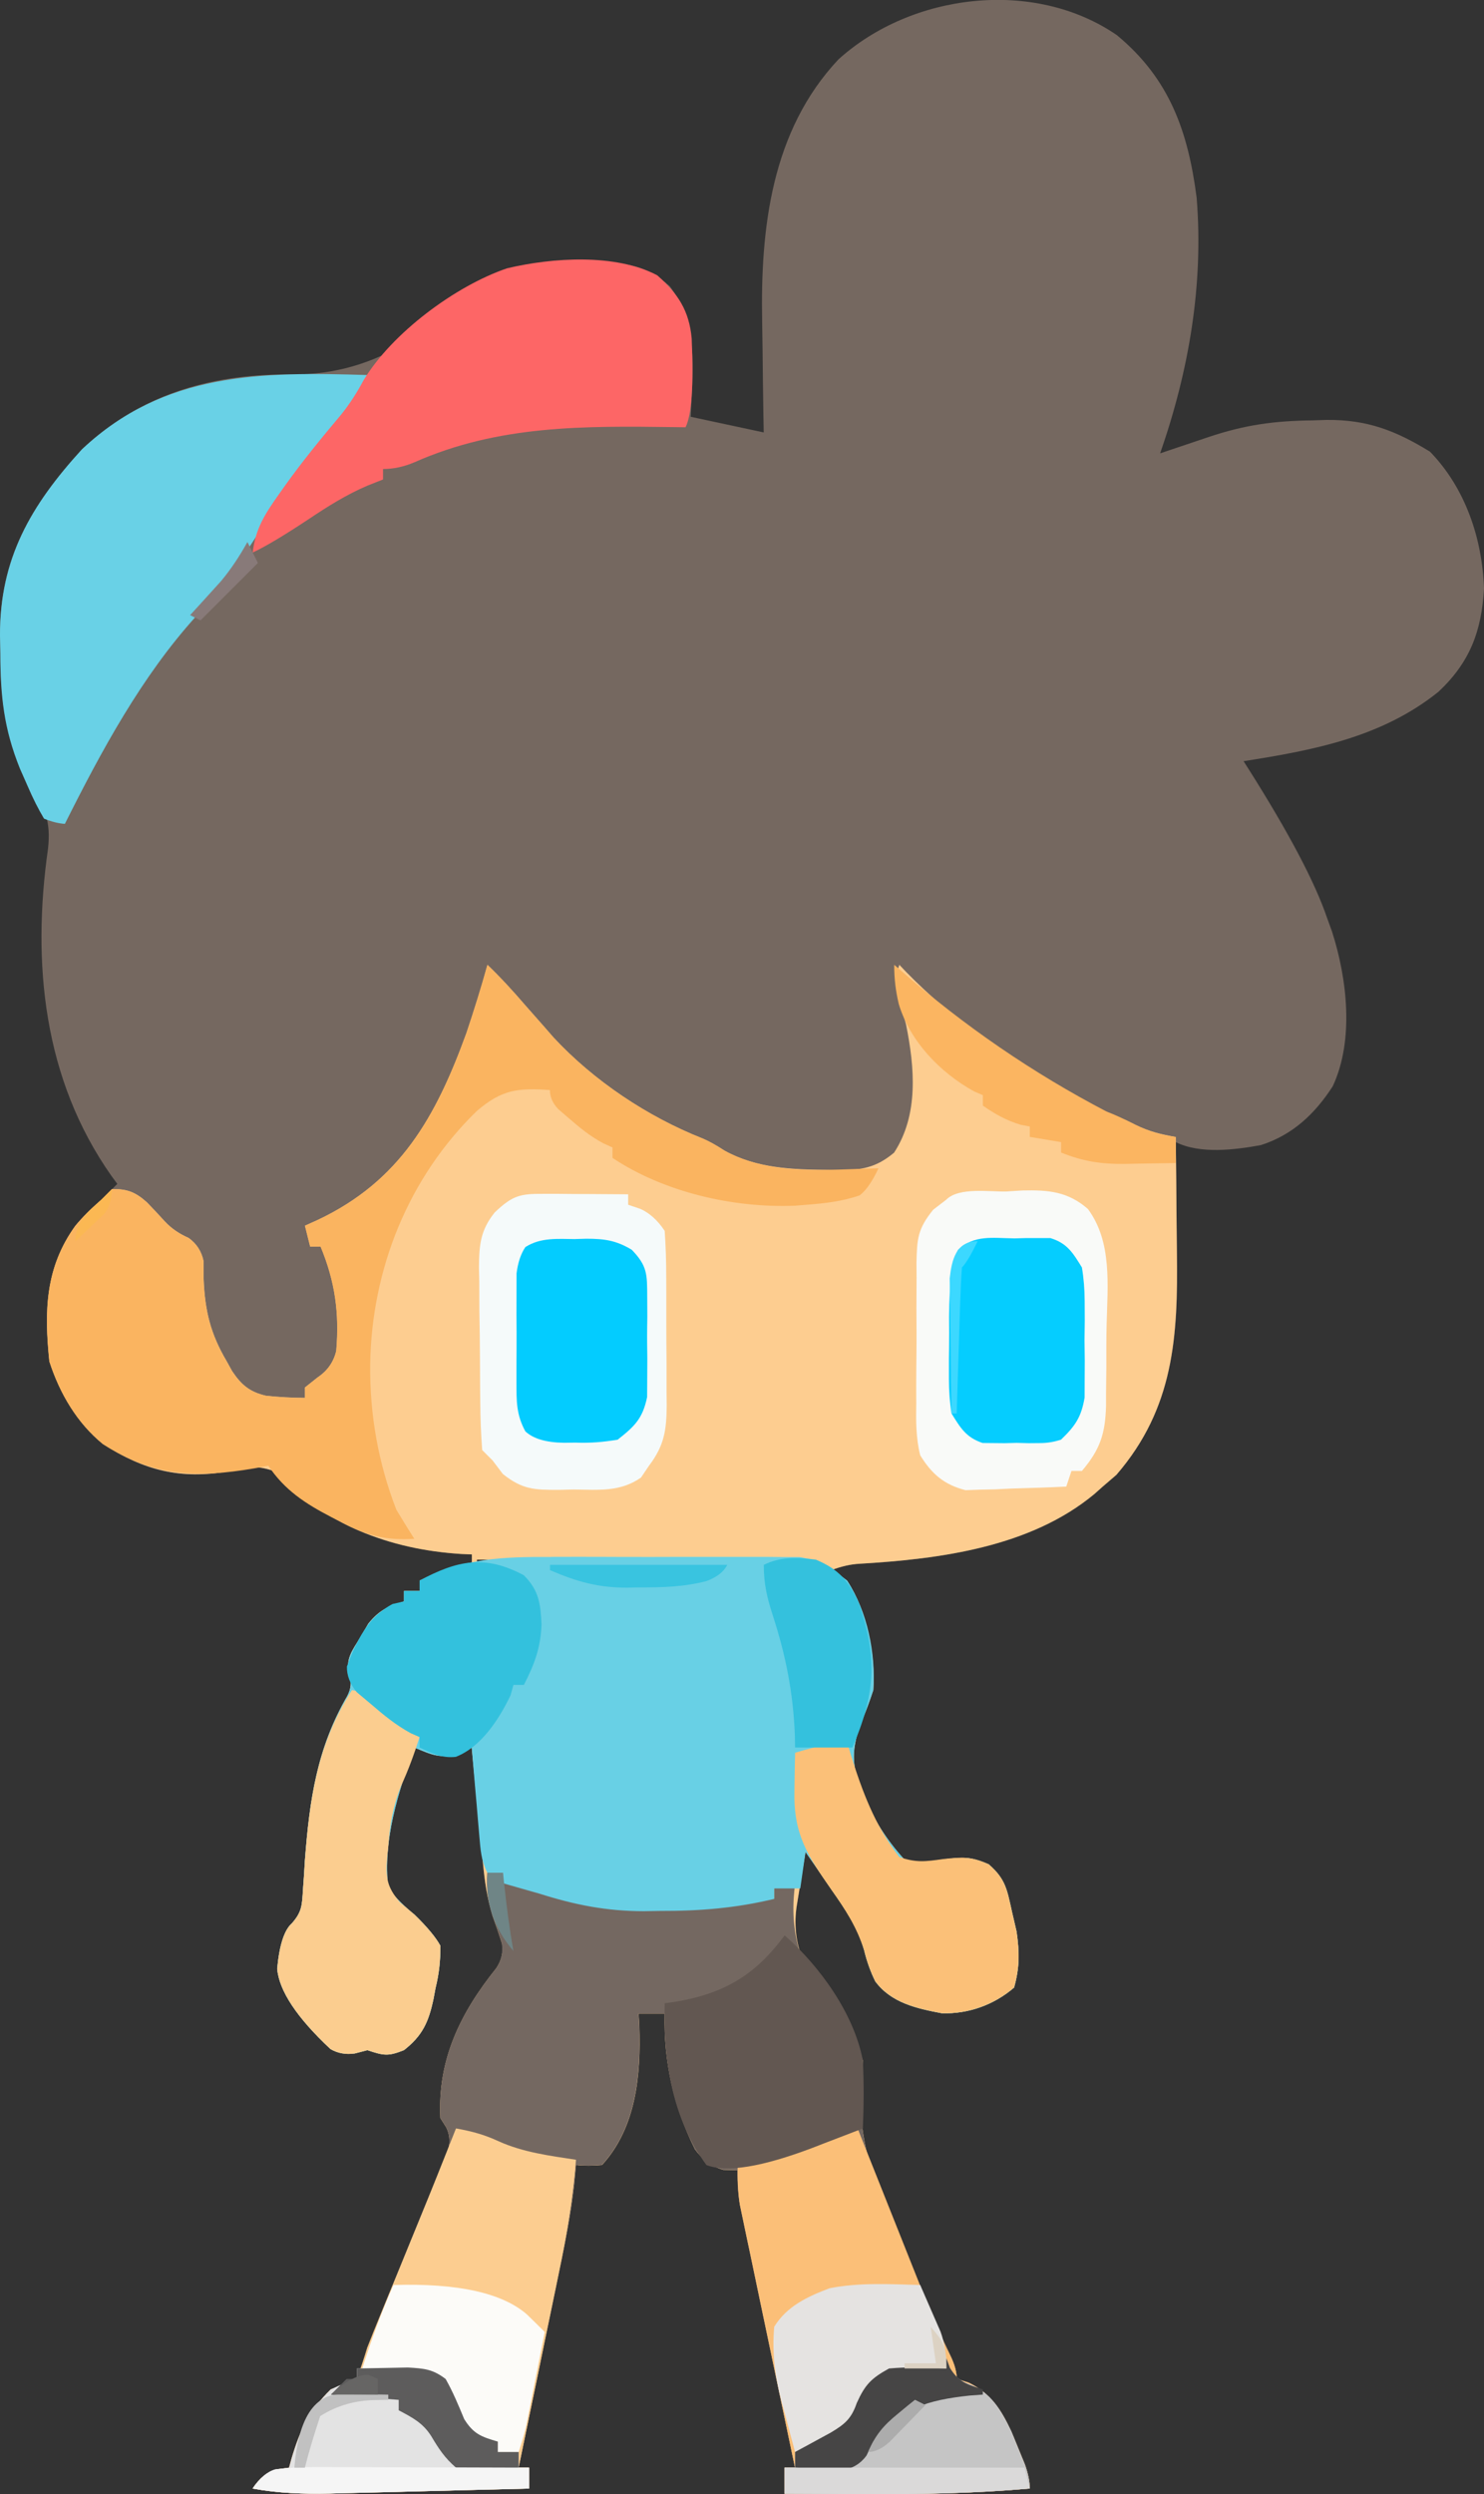 <?xml version="1.0" encoding="UTF-8"?>
<svg id="Layer_2" data-name="Layer 2" xmlns="http://www.w3.org/2000/svg" viewBox="0 0 284.55 477.95">
  <rect x="0" y="0" width="284.55" height="477.95" fill="#333333" stroke="none"/>
  <defs>
    <style>
      .cls-1 {
        fill: #c1c1c1;
      }

      .cls-1, .cls-2, .cls-3, .cls-4, .cls-5, .cls-6, .cls-7, .cls-8, .cls-9, .cls-10, .cls-11, .cls-12, .cls-13, .cls-14, .cls-15, .cls-16, .cls-17, .cls-18, .cls-19, .cls-20, .cls-21, .cls-22, .cls-23, .cls-24, .cls-25, .cls-26, .cls-27, .cls-28, .cls-29, .cls-30, .cls-31, .cls-32, .cls-33, .cls-34, .cls-35, .cls-36 {
        stroke-width: 0px;
      }

      .cls-2 {
        fill: #05cdff;
      }

      .cls-3 {
        fill: #fcfbf8;
      }

      .cls-4 {
        fill: #3cd8ff;
      }

      .cls-5 {
        fill: #33c1dd;
      }

      .cls-6 {
        fill: #fd6666;
      }

      .cls-7 {
        fill: #dcd2c3;
      }

      .cls-8 {
        fill: #666564;
      }

      .cls-9 {
        fill: #f5fafa;
      }

      .cls-10 {
        fill: #fbb561;
      }

      .cls-11 {
        fill: #fbcd8f;
      }

      .cls-12 {
        fill: #34c1dd;
      }

      .cls-13 {
        fill: #e3e3e3;
      }

      .cls-14 {
        fill: #6f8586;
      }

      .cls-15 {
        fill: #f5f5f5;
      }

      .cls-16 {
        fill: #756860;
      }

      .cls-17 {
        fill: #464545;
      }

      .cls-18 {
        fill: #69d1e6;
      }

      .cls-19 {
        fill: #fab460;
      }

      .cls-20 {
        fill: #fccd90;
      }

      .cls-21 {
        fill: #5d5c5c;
      }

      .cls-22 {
        fill: #f9faf8;
      }

      .cls-23 {
        fill: #fbbf78;
      }

      .cls-24 {
        fill: #03ccff;
      }

      .cls-25 {
        fill: #887a79;
      }

      .cls-26 {
        fill: #68d0e5;
      }

      .cls-27 {
        fill: #625751;
      }

      .cls-28 {
        fill: #fdcd90;
      }

      .cls-29 {
        fill: #acacac;
      }

      .cls-30 {
        fill: #746861;
      }

      .cls-31 {
        fill: #fbb853;
      }

      .cls-32 {
        fill: #c5c5c5;
      }

      .cls-33 {
        fill: #39c4e0;
      }

      .cls-34 {
        fill: #fbc078;
      }

      .cls-35 {
        fill: #dad9d9;
      }

      .cls-36 {
        fill: #e5e3e1;
      }
    </style>
  </defs>
  <g id="Layer_1-2" data-name="Layer 1">
    <g>
      <path class="cls-16" d="M214.23,6.8c10.02,8.31,13.58,18.4,15.22,31.08,1.35,16.78-1.49,33.17-7,49,1.04-.35,2.07-.7,3.14-1.06,1.37-.46,2.74-.92,4.11-1.38.68-.23,1.36-.46,2.07-.7,6.93-2.32,12.59-3.1,19.87-3.18.91-.03,1.82-.06,2.75-.09,7.77-.07,13.25,2.06,19.81,6.09,6.76,6.95,10.03,16.64,10.35,26.24-.46,8.18-2.72,14.12-8.72,19.76-10.85,8.72-23.93,11.2-37.38,13.31.31.48.61.96.93,1.46q11.56,18.26,15.07,28.54.47,1.31.96,2.65c2.9,9.03,4.27,20.79.14,29.64-3.42,5.3-7.71,9.34-13.78,11.28-5.01.92-11.67,1.75-16.32-.57q.02,1.68.05,3.39c.05,4.2.09,8.41.12,12.61.01,1.81.04,3.62.06,5.43.23,16.04-.65,29.63-11.6,42.32q-1.3,1.11-2.62,2.25c-.54.48-1.08.96-1.63,1.45-12.27,10.17-29.59,12.44-45.01,13.34q-2.51.13-5.36,1.21.9.71,1.81,1.44c4.81,5.64,6.63,14.24,6.19,21.56q-.91,2.76-2.06,5.56c-2.23,5.54-2.21,8.94.06,14.44q2.93,6.92,7.86,12.35c2.76.83,4.75.52,7.58.09,3.72-.43,5.2-.6,8.69.94,3.3,2.86,3.52,4.9,4.5,9.25.28,1.21.56,2.42.85,3.66.56,3.97.6,6.84-.48,10.71-3.86,3.32-8.72,5.06-13.81,4.93-4.88-.92-9.75-1.99-12.81-6.12q-1.38-2.81-2.14-5.99c-1.25-4.49-3.71-7.97-6.36-11.76q-.7-1.03-1.42-2.07c-1.14-1.67-2.3-3.33-3.46-4.99-.34,2.06-.67,4.12-1,6.19-.19,1.15-.37,2.3-.56,3.48q-.96,5.2.66,9.93c.5.48,1.01.97,1.52,1.46,4.92,5.3,8.1,12.11,10.38,18.94-.12,2.33-.25,4.66-.39,6.99-.26,10.35,3.62,18.81,7.71,28.13.7,1.66,1.4,3.32,2.09,4.98q3.46,8.23,7.32,16.28,1.28,2.62,1.28,4.62,1.11.34,2.25.69c5.31,2.53,7.38,7.24,9.5,12.5.43,1.05.86,2.09,1.3,3.17q.95,2.64.95,4.64c-10.49.93-20.86,1.12-31.38,1.06-1.53,0-3.05,0-4.58-.01-3.68-.01-7.36-.03-11.05-.05v-5h2c-.14-.66-.28-1.31-.42-1.99-1.43-6.81-2.86-13.63-4.28-20.44-.53-2.54-1.07-5.09-1.6-7.63-.77-3.65-1.53-7.31-2.29-10.96-.24-1.14-.48-2.28-.73-3.45-.22-1.06-.44-2.12-.67-3.21-.2-.93-.39-1.87-.59-2.83q-.42-2.49-.42-6.49c-.91-.02-1.82-.04-2.75-.06q-3.25-.94-5.44-3.94c-4.17-8.45-5.97-16.64-5.81-26h-5c.05.8.09,1.6.14,2.42.31,9.3-.56,19.37-7.14,26.58q-2.69.25-5,0c-.12,1.25-.24,2.49-.36,3.78-.63,5.68-1.76,11.23-2.93,16.82q-.33,1.61-.67,3.26c-.7,3.4-1.4,6.81-2.11,10.21-.48,2.32-.95,4.64-1.43,6.96-1.16,5.66-2.33,11.32-3.51,16.98h2v4c-6.42.17-12.85.33-19.27.48-2.18.05-4.37.11-6.55.17-3.14.08-6.29.16-9.44.23q-1.46.04-2.94.08c-5.07.11-9.81-.06-14.81-.96q2-3,4.62-3.69c.78-.1,1.57-.21,2.38-.31q.24-.87.48-1.76c1.65-5.52,3.38-9.2,7.52-13.24.89-.33,1.77-.66,2.69-1,.76-.33,1.53-.66,2.31-1,.73-1.98,1.39-3.98,2-6,.79-2.02,1.6-4.03,2.43-6.04.47-1.14.93-2.28,1.42-3.46.49-1.18.97-2.36,1.47-3.57,1.43-3.48,2.86-6.96,4.27-10.45.97-2.38,1.96-4.75,2.96-7.12.48-1.15.95-2.31,1.44-3.49.44-1.03.87-2.07,1.32-3.13q.97-2.69-.17-4.96-.56-.88-1.13-1.79c-.54-11.23,3.85-20.13,10.71-28.68q1.52-2.24,1.12-4.74c-.57-1.78-1.18-3.55-1.82-5.31-1.06-3.45-1.5-6.61-1.85-10.2l-.39-3.91c-.13-1.35-.26-2.69-.38-4.04-.13-1.37-.27-2.74-.41-4.11-.33-3.34-.65-6.68-.97-10.02-.76.35-1.51.7-2.29,1.05-3.55,1.24-5.32.36-8.71-1.05-3.11,8.6-6.09,17.78-5,27q2.15,2.73,5,5,3.65,3.53,5,6c-.02,3.09-.24,5.21-.94,8.12-.13.7-.26,1.41-.4,2.13-.93,4.37-2.12,6.99-5.66,9.75-3.03,1.19-3.8,1.07-7,0-.8.21-1.61.42-2.43.63q-2.57.37-4.66-.85-9.67-9.05-10.21-15.4.63-6.78,2.82-8.69c1.93-2.18,1.95-3.49,2.12-6.37.06-.92.13-1.84.2-2.79.06-.98.12-1.95.18-2.96.88-11.46,2.26-21.33,8.11-31.41q1.12-2.09.37-4.12c-.72-3.07.55-4.53,2.15-7.16q.76-1.3,1.54-2.63c2.09-2.56,3.71-3.29,6.84-4.24v-2h3v-2q6.62-3,10-3v-2c-.65-.03-1.31-.05-1.98-.08-13.89-.86-26.39-5.72-36.02-15.92-3.51-1.17-4.99-.71-8.56.06-9.28,1.62-16.25-.14-24.17-5.22-5-4.07-8.3-9.75-10.27-15.84-.98-9.56-.83-17.94,5-26q2.62-2.94,5-5c1.01-.99,2.01-1.99,3-3-.38-.51-.75-1.02-1.14-1.55-13.03-18.52-15.27-40.73-12.14-62.73.55-5.04-.53-7.58-3.04-11.97C1.2,141.79.09,135.21.07,125.19q-.04-1.68-.07-3.4c-.05-14.75,5.93-24.96,15.7-35.67,11.03-10.38,24.34-14.34,39.09-14.36q12.07.33,22.03-5.51c1.54-1.79,3.08-3.58,4.62-5.38,9.74-7.26,17.49-10.52,29.56-10.44q1.52-.03,3.08-.06c6.11,0,9.75.38,14.36,4.5,5.58,7.48,4.36,16.09,4,25,4.62.99,9.24,1.98,14,3-.02-1.1-.04-2.21-.06-3.34-.07-4.17-.12-8.33-.16-12.5-.02-1.79-.05-3.58-.08-5.37-.34-17.84,1.74-36.56,14.62-50.27,13.99-12.66,37.51-15.62,53.46-4.61ZM91.45,298.88v1h5v-1h-5Z"/>
      <path class="cls-28" d="M93.45,184.88c2.57,2.47,4.93,5.05,7.25,7.75,1.25,1.42,2.5,2.84,3.75,4.25.56.64,1.12,1.28,1.7,1.95,7.72,8.3,17.98,15.15,28.52,19.32q1.77.73,4.27,2.36c6.19,3.4,12.83,3.58,19.75,3.69.69.02,1.37.04,2.08.05,4.41,0,7.27-.5,10.67-3.37,4.74-7.27,3.95-16.31,2.29-24.54-.54-2.03-1.11-4.06-1.73-6.07q-.56-2.39.44-5.39c.41.43.81.86,1.23,1.3,4.44,4.56,9.12,8.5,14.2,12.33.71.55,1.42,1.09,2.16,1.66,6.11,4.64,12.28,9.19,19.53,11.84,2.85,1.08,5.46,2.18,8.19,3.56,2.62,1.28,4.83,1.8,7.69,2.31.07,5.48.13,10.95.16,16.43.01,1.86.04,3.72.06,5.57.22,16.19-.53,29.93-11.6,42.75q-1.3,1.11-2.62,2.25c-.54.48-1.08.96-1.63,1.45-12.27,10.17-29.59,12.44-45.01,13.34q-2.51.13-5.36,1.21c.6.47,1.2.95,1.81,1.44,4.81,5.64,6.63,14.24,6.19,21.56q-.91,2.76-2.06,5.56c-2.23,5.54-2.21,8.94.06,14.44q2.93,6.92,7.86,12.35c2.76.83,4.75.52,7.58.09,3.72-.43,5.2-.6,8.69.94,3.3,2.86,3.52,4.9,4.5,9.25.28,1.21.56,2.42.85,3.66.56,3.97.6,6.84-.48,10.71-3.86,3.32-8.72,5.06-13.81,4.93-4.88-.92-9.75-1.99-12.81-6.12q-1.38-2.81-2.14-5.99c-1.25-4.49-3.71-7.97-6.36-11.76-.47-.68-.94-1.37-1.42-2.07-1.14-1.67-2.3-3.33-3.46-4.99-.34,2.06-.67,4.12-1,6.19-.19,1.15-.37,2.3-.56,3.48q-.96,5.2.66,9.93c.5.48,1.01.97,1.52,1.46,4.92,5.3,8.1,12.11,10.38,18.94-.12,2.33-.25,4.66-.39,6.99-.26,10.35,3.62,18.81,7.71,28.13.7,1.66,1.4,3.32,2.09,4.98q3.46,8.23,7.32,16.28,1.28,2.62,1.28,4.62,1.11.34,2.25.69c5.31,2.53,7.38,7.24,9.5,12.5.43,1.05.86,2.09,1.3,3.17q.95,2.64.95,4.64c-10.49.93-20.86,1.12-31.38,1.06-1.53,0-3.05,0-4.58-.01-3.68-.01-7.36-.03-11.05-.05v-5h2c-.14-.66-.28-1.31-.42-1.99-1.43-6.81-2.86-13.63-4.28-20.44-.53-2.54-1.07-5.09-1.6-7.63-.77-3.65-1.53-7.31-2.29-10.96-.24-1.14-.48-2.28-.73-3.45-.22-1.06-.44-2.12-.67-3.21-.2-.93-.39-1.87-.59-2.83q-.42-2.49-.42-6.49c-.91-.02-1.81-.04-2.75-.06q-3.25-.94-5.44-3.94c-4.17-8.45-5.97-16.64-5.81-26h-5c.05.8.09,1.6.14,2.42.31,9.3-.56,19.37-7.14,26.58q-2.69.25-5,0c-.12,1.25-.24,2.49-.36,3.78-.63,5.68-1.76,11.23-2.93,16.82-.22,1.07-.44,2.15-.67,3.26-.7,3.4-1.4,6.81-2.11,10.21-.48,2.32-.95,4.64-1.43,6.96-1.16,5.66-2.33,11.32-3.51,16.98h2v4c-6.42.17-12.85.33-19.27.48-2.18.05-4.37.11-6.55.17-3.14.08-6.29.16-9.44.23q-1.46.04-2.94.08c-5.07.11-9.81-.06-14.81-.96q2-3,4.62-3.69c.78-.1,1.57-.21,2.38-.31q.24-.87.48-1.76c1.65-5.52,3.38-9.2,7.52-13.24.89-.33,1.77-.66,2.69-1,.76-.33,1.53-.66,2.31-1,.73-1.98,1.39-3.98,2-6,.79-2.02,1.6-4.03,2.43-6.04.47-1.14.93-2.28,1.42-3.46.49-1.18.97-2.36,1.47-3.57,1.43-3.48,2.86-6.96,4.27-10.45.97-2.38,1.96-4.75,2.96-7.12.48-1.15.95-2.31,1.44-3.49q.65-1.55,1.32-3.13.97-2.69-.17-4.96c-.37-.59-.75-1.18-1.13-1.79-.54-11.23,3.85-20.13,10.71-28.68q1.52-2.24,1.12-4.74c-.57-1.78-1.18-3.55-1.82-5.31-1.06-3.45-1.5-6.61-1.85-10.2l-.39-3.91c-.13-1.35-.26-2.69-.38-4.04-.13-1.37-.27-2.74-.41-4.11-.33-3.34-.65-6.68-.97-10.02q-1.14.52-2.29,1.05c-3.55,1.24-5.32.36-8.71-1.05-3.11,8.6-6.09,17.78-5,27q2.15,2.73,5,5,3.65,3.53,5,6c-.02,3.09-.24,5.21-.94,8.12q-.2,1.05-.4,2.13c-.93,4.37-2.12,6.99-5.66,9.75-3.03,1.19-3.8,1.07-7,0-.8.21-1.61.42-2.43.63q-2.57.37-4.66-.85-9.67-9.05-10.21-15.4.63-6.78,2.82-8.69c1.93-2.18,1.95-3.49,2.12-6.37.06-.92.13-1.84.2-2.79.06-.98.12-1.95.18-2.96.88-11.46,2.26-21.33,8.11-31.41q1.12-2.09.37-4.12c-.72-3.07.55-4.53,2.15-7.16.51-.87,1.02-1.74,1.54-2.63,2.09-2.56,3.71-3.29,6.84-4.24v-2h3v-2q6.62-3,10-3v-2c-.65-.03-1.31-.05-1.98-.08-13.89-.86-26.39-5.72-36.02-15.92-3.51-1.17-4.99-.71-8.56.06-9.28,1.62-16.25-.14-24.17-5.22-5-4.07-8.3-9.75-10.27-15.84-.98-9.56-.83-17.94,5-26,1.58-1.89,3.13-3.38,5-5,.66-.66,1.32-1.32,2-2,2.93-.08,4.53.58,6.71,2.53,1.17,1.21,2.32,2.43,3.45,3.68q1.82,1.95,4.53,3.13,2.32,1.66,2.88,4.48c0,1.09,0,2.18,0,3.3.25,6.17,1.3,10.57,4.44,15.88.34.61.68,1.22,1.02,1.85,1.78,2.67,3.39,4.02,6.52,4.74,2.5.26,4.95.4,7.46.41v-2c.8-.64,1.61-1.28,2.44-1.94q2.8-1.87,3.56-5.06c.62-7.25-.22-13.29-3-20h-2q-.49-1.98-1-4c.79-.35,1.57-.7,2.38-1.07,15.87-7.46,22.75-19.8,28.59-35.87,1.45-4.33,2.81-8.67,4.03-13.07ZM91.45,298.88v1h5v-1h-5Z"/>
      <path class="cls-30" d="M93.45,358.88h3v2c.93.1,1.86.21,2.81.31,3.19.44,6.12,1.26,9.2,2.21,6.09,1.68,11.77,1.85,18.05,1.72q1.52,0,3.06-.02c6.34-.07,12.58-.49,18.87-1.23v-2c1.32-.33,2.64-.66,4-1-.07.79-.14,1.57-.21,2.38q-.48,6,1.34,11.55c1.03,1.07,2.07,2.12,3.14,3.14,4.42,4.91,8.91,13.35,8.57,20.04-.08,1.28-.16,2.56-.24,3.87-.26,10.35,3.62,18.81,7.71,28.13.7,1.66,1.4,3.32,2.09,4.98q3.46,8.23,7.32,16.28,1.28,2.62,1.28,4.62c.74.23,1.49.45,2.25.69,5.31,2.53,7.38,7.24,9.5,12.5.43,1.05.86,2.09,1.3,3.17q.95,2.64.95,4.64c-10.49.93-20.86,1.12-31.38,1.06-1.53,0-3.05,0-4.58-.01-3.68-.01-7.36-.03-11.05-.05v-5h2c-.14-.66-.28-1.31-.42-1.99-1.43-6.81-2.86-13.63-4.28-20.44-.53-2.54-1.07-5.09-1.6-7.63-.77-3.65-1.53-7.31-2.29-10.96-.24-1.14-.48-2.28-.73-3.45-.22-1.06-.44-2.12-.67-3.21-.2-.93-.39-1.87-.59-2.83q-.42-2.49-.42-6.49c-.91-.02-1.81-.04-2.75-.06q-3.25-.94-5.44-3.94c-4.17-8.45-5.97-16.64-5.81-26h-5c.05.8.09,1.6.14,2.42.31,9.3-.56,19.37-7.14,26.58q-2.69.25-5,0c-.12,1.25-.24,2.49-.36,3.78-.63,5.68-1.76,11.23-2.93,16.82-.22,1.07-.44,2.15-.67,3.26-.7,3.4-1.4,6.81-2.11,10.21-.48,2.32-.95,4.64-1.43,6.96-1.16,5.66-2.33,11.32-3.51,16.98h2v4c-6.42.17-12.85.33-19.27.48-2.18.05-4.37.11-6.55.17-3.14.08-6.29.16-9.44.23-.97.03-1.94.05-2.94.08-5.07.11-9.81-.06-14.81-.96q2-3,4.62-3.69c.78-.1,1.57-.21,2.38-.31.16-.58.32-1.16.48-1.76,1.65-5.52,3.38-9.2,7.52-13.24q1.33-.5,2.69-1,1.14-.5,2.31-1c.73-1.98,1.39-3.98,2-6,.79-2.02,1.6-4.03,2.43-6.04.47-1.14.93-2.28,1.42-3.46.49-1.18.97-2.36,1.47-3.57,1.43-3.48,2.86-6.96,4.27-10.45.97-2.38,1.96-4.75,2.96-7.12.48-1.15.95-2.31,1.44-3.49q.65-1.55,1.32-3.13.97-2.69-.17-4.96c-.37-.59-.75-1.18-1.13-1.79-.54-11.23,3.85-20.13,10.71-28.68q1.54-2.26,1.06-4.93c-.58-1.81-1.19-3.6-1.83-5.39-.9-2.88-1.11-5.02-.94-8Z"/>
      <path class="cls-26" d="M105.65,298.35c1.45,0,2.9,0,4.35-.01,3.02,0,6.04,0,9.07.02,3.86.02,7.72,0,11.59-.01,2.99-.01,5.98,0,8.97,0,1.42,0,2.85,0,4.27,0,1.99-.01,3.98,0,5.97.03q1.69,0,3.42,0c3.89.63,6.08,2.09,9.16,4.51,3.9,6,5.49,13.92,5,21q-.91,2.82-2.06,5.62c-2.24,5.52-2.21,8.89.06,14.38q2.93,6.92,7.86,12.35c2.76.83,4.75.52,7.58.09,3.72-.43,5.2-.6,8.69.94,3.3,2.86,3.52,4.9,4.5,9.25.28,1.21.56,2.42.85,3.66.56,3.97.6,6.84-.48,10.71-3.86,3.32-8.72,5.06-13.81,4.93-4.88-.92-9.75-1.99-12.81-6.12q-1.38-2.81-2.14-5.99c-1.25-4.49-3.71-7.97-6.36-11.76q-.7-1.03-1.42-2.07c-1.14-1.67-2.3-3.33-3.46-4.99-.33,2.31-.66,4.62-1,7h-5v2c-7.37,1.78-14.37,2.34-21.94,2.31-1.01.02-2.01.03-3.05.05-7.12,0-13.25-1.21-20.01-3.36-1.39-.4-2.79-.8-4.19-1.19-.93-.27-1.86-.54-2.81-.81v-2h-3c-1.21-2.42-1.3-4.31-1.54-7.01q-.13-1.48-.26-2.99t-.26-3.13c-.09-1.04-.18-2.08-.28-3.15-.22-2.57-.44-5.15-.66-7.72-.76.35-1.51.7-2.29,1.05-3.55,1.24-5.32.36-8.71-1.05-3.11,8.6-6.09,17.78-5,27q2.15,2.73,5,5,3.65,3.53,5,6c-.02,3.09-.24,5.21-.94,8.12-.13.7-.26,1.41-.4,2.13-.93,4.37-2.12,6.99-5.66,9.75-3.03,1.19-3.8,1.07-7,0-.8.21-1.61.42-2.43.63q-2.57.37-4.66-.85-9.67-9.05-10.21-15.4.63-6.78,2.82-8.69c1.93-2.18,1.95-3.49,2.12-6.37.06-.92.13-1.84.2-2.79.06-.98.12-1.95.18-2.96.88-11.46,2.26-21.33,8.11-31.41q1.12-2.09.37-4.12c-.72-3.07.55-4.53,2.15-7.16.51-.87,1.02-1.74,1.54-2.63,2.09-2.56,3.71-3.29,6.84-4.24v-2h3v-2c8.3-4.3,16.01-4.59,25.2-4.53Z"/>
      <path class="cls-19" d="M93.45,184.88c2.57,2.47,4.93,5.05,7.25,7.75,1.25,1.42,2.5,2.84,3.75,4.25.56.64,1.12,1.28,1.7,1.95,7.72,8.3,17.98,15.15,28.52,19.32q1.77.73,4.27,2.36c8.88,4.88,19.7,3.57,29.5,3.38q-1.8,3.85-3.62,5.19c-3.41,1.17-6.8,1.54-10.38,1.81-.66.05-1.31.11-1.99.16-11.8.49-25.13-2.58-35.01-9.16v-2c-.57-.26-1.14-.52-1.73-.78-2.48-1.33-4.4-2.87-6.52-4.72-.71-.61-1.41-1.22-2.14-1.84q-1.61-1.66-1.61-3.66c-6.13-.42-9.15-.14-14,4-13.14,12.76-20.19,30.34-20.46,48.55q-.15,14.57,5.02,27.88c.64,1.05,1.28,2.1,1.94,3.18.49.79.99,1.57,1.5,2.38-5.54.37-9.32-.66-14.12-3.25q-.89-.45-1.8-.91c-4.96-2.57-8.96-5.17-12.07-9.84-.89.17-1.79.34-2.71.51-11.28,1.9-19.26,1.6-29.02-4.66-5-4.07-8.3-9.75-10.27-15.84-.98-9.56-.83-17.94,5-26,1.58-1.89,3.13-3.38,5-5,.66-.66,1.32-1.32,2-2,2.93-.08,4.53.58,6.71,2.53,1.17,1.21,2.32,2.43,3.45,3.68q1.82,1.95,4.53,3.13,2.32,1.66,2.88,4.48c0,1.09,0,2.18,0,3.3.25,6.17,1.3,10.57,4.44,15.88.34.61.68,1.22,1.02,1.85,1.78,2.67,3.39,4.02,6.52,4.74,2.5.26,4.95.4,7.46.41v-2c.8-.64,1.61-1.28,2.44-1.94q2.8-1.87,3.56-5.06c.62-7.25-.22-13.29-3-20h-2q-.49-1.98-1-4c.79-.35,1.57-.7,2.38-1.07,15.87-7.46,22.75-19.8,28.59-35.87,1.45-4.33,2.81-8.67,4.03-13.07Z"/>
      <path class="cls-18" d="M70.45,71.88c-1.59,4.25-3.48,6.97-6.5,10.38-3.92,4.54-7.4,9.23-10.69,14.25-.42.64-.84,1.28-1.27,1.93-.81,1.24-1.62,2.48-2.43,3.73-3.66,5.62-7.36,10.98-11.93,15.9-10.49,11.56-18.24,25.92-25.19,39.81q-1.8-.11-4-1-1.63-2.73-3.12-6.19c-.5-1.13-1-2.26-1.51-3.42C.73,139.61.08,133.41.07,125.19c-.02-1.12-.05-2.24-.07-3.4-.05-14.75,5.93-24.96,15.7-35.67,15.79-14.87,34.43-14.87,54.75-14.25Z"/>
      <path class="cls-20" d="M87.45,407.88c3.01.54,5.32,1.15,8.12,2.44,4.73,2.14,9.78,2.78,14.88,3.56-.57,7.36-1.77,14.47-3.29,21.7-.22,1.07-.44,2.15-.67,3.25-.7,3.39-1.4,6.79-2.11,10.18-.48,2.32-.95,4.63-1.43,6.95-1.16,5.64-2.33,11.29-3.51,16.93h2v4c-6.42.17-12.85.33-19.27.48-2.18.05-4.37.11-6.55.17-3.14.08-6.29.16-9.44.23-.97.03-1.94.05-2.94.08-5.07.11-9.81-.06-14.81-.96q2-3,4.62-3.69c.78-.1,1.57-.21,2.38-.31.16-.58.32-1.16.48-1.76,1.65-5.52,3.38-9.2,7.52-13.24q1.33-.49,2.69-1,1.14-.49,2.31-1c.73-1.98,1.39-3.98,2-6,.78-2,1.58-3.98,2.39-5.96.46-1.12.92-2.25,1.39-3.41.48-1.18.97-2.35,1.47-3.57.99-2.42,1.98-4.84,2.97-7.27.48-1.17.95-2.33,1.45-3.53,2.48-6.07,4.91-12.17,7.33-18.26Z"/>
      <path class="cls-23" d="M164.45,407.88c.47,1.18.94,2.36,1.42,3.58,1.75,4.4,3.5,8.79,5.25,13.18.76,1.9,1.51,3.8,2.27,5.7,1.09,2.74,2.18,5.47,3.27,8.21.33.84.67,1.69,1.01,2.56,1.4,3.49,2.83,6.87,4.52,10.24q1.26,2.54,1.26,4.54c.74.23,1.49.45,2.25.69,5.31,2.53,7.38,7.24,9.5,12.5.43,1.05.86,2.09,1.3,3.17q.95,2.64.95,4.64c-10.49.93-20.86,1.12-31.38,1.06-1.53,0-3.05,0-4.58-.01-3.68-.01-7.36-.03-11.05-.05v-5h2c-.14-.65-.28-1.31-.42-1.98-1.43-6.8-2.86-13.59-4.28-20.39-.53-2.54-1.07-5.07-1.6-7.61-.77-3.65-1.53-7.29-2.29-10.94-.24-1.13-.48-2.27-.73-3.43-.22-1.06-.44-2.12-.67-3.21-.2-.93-.39-1.86-.59-2.82-.41-2.59-.49-5-.42-7.61,1.07-.23,2.15-.45,3.25-.69,4.94-1.21,9.47-3.23,14.11-5.29q2.64-1.02,5.64-1.02Z"/>
      <path class="cls-6" d="M125.99,52.73c4.02,3.52,6.16,6.82,6.64,12.15q.59,13.46-1.18,17c-.69-.01-1.38-.02-2.09-.03-17.31-.23-33.71-.42-49.85,6.72q-3.06,1.31-6.06,1.31v2c-1.01.4-2.01.8-3.05,1.21-4,1.72-7.52,3.93-11.14,6.35q-7.26,4.81-10.81,6.44c.54-4.58,2.36-7.39,5-11.12.4-.57.8-1.13,1.21-1.71,3.39-4.74,7.07-9.22,10.82-13.68,1.68-2.12,2.95-4.11,4.22-6.48,5.46-9.08,17.64-18.11,27.52-21.47,8.68-2.06,20.74-2.87,28.77,1.32Z"/>
      <path class="cls-22" d="M193.07,228.32c.99-.06,1.97-.13,2.99-.19,4.98-.11,8.71.2,12.55,3.56,4.67,6.33,3.76,14.62,3.58,22.13-.06,2.69-.06,5.37-.05,8.06-.02,1.72-.03,3.44-.06,5.16,0,.8,0,1.59,0,2.42-.16,5.33-1.15,8.33-4.63,12.42h-2c-.33.99-.66,1.98-1,3-3.54.18-7.08.28-10.62.38-1,.05-2,.1-3.03.15-.97.02-1.95.04-2.95.06-.89.03-1.78.06-2.7.1-4.11-1.04-6.48-3.09-8.7-6.68-.84-3.36-.82-6.59-.76-10.04,0-.96,0-1.91-.01-2.9,0-2.01.02-4.03.04-6.04.04-3.08.02-6.16,0-9.24,0-1.96.02-3.92.03-5.88,0-.92-.01-1.84-.02-2.78.1-4.6.22-6.5,3.2-10.18.83-.64,1.66-1.28,2.52-1.94,2.44-2.44,8.35-1.47,11.62-1.56Z"/>
      <path class="cls-9" d="M104.24,228.78c.94,0,1.88,0,2.85,0,.98,0,1.97.02,2.98.03.99,0,1.99,0,3.01.01,2.46.01,4.91.03,7.37.05v2c.78.27,1.57.54,2.38.81q2.62,1.19,4.62,4.19c.21,2.99.3,5.88.3,8.87,0,.87,0,1.74.01,2.64,0,1.84,0,3.69,0,5.53,0,2.82.02,5.63.05,8.45,0,1.79,0,3.59,0,5.38,0,.84.02,1.68.03,2.54-.04,4.73-.43,7.69-3.39,11.59q-.76,1.13-1.54,2.28c-4,2.8-8.14,2.34-12.9,2.29q-1.41.04-2.85.07c-4.71,0-6.96-.04-10.74-3.04-.65-.85-1.3-1.71-1.96-2.59l-2-2c-.24-3.09-.35-6.08-.37-9.17,0-.92-.02-1.83-.03-2.77-.01-1.94-.02-3.88-.03-5.82-.01-2.96-.06-5.92-.11-8.88,0-1.89-.02-3.77-.02-5.66-.02-.88-.04-1.76-.06-2.67.03-4.31.26-7.15,3.03-10.58,3.41-3.23,4.82-3.58,9.38-3.55Z"/>
      <path class="cls-11" d="M67.45,323.88c3.59.57,5.17,1.86,7.62,4.5q2.41,2.62,5.38,4.5c-1.03,3.24-2.13,6.29-3.56,9.38-1.55,3.9-2.16,7.48-2.44,11.62-.08.7-.15,1.39-.23,2.11-.27,3.84-.07,5.53,2.42,8.52.93.78,1.86,1.57,2.81,2.38q3.65,3.53,5,6c-.02,3.09-.24,5.21-.94,8.12-.13.7-.26,1.41-.4,2.13-.93,4.37-2.12,6.99-5.66,9.75-3.03,1.19-3.8,1.07-7,0-.8.21-1.61.42-2.43.63q-2.57.37-4.66-.85-9.67-9.05-10.21-15.4.63-6.78,2.82-8.69c1.93-2.18,1.95-3.49,2.12-6.37q.1-1.38.2-2.79c.06-.98.12-1.95.18-2.96.92-12.02,2.4-22.23,9-32.56Z"/>
      <path class="cls-27" d="M150.45,370.88c6.75,5.93,13.32,15.03,15,24,.22,4.35.18,8.65,0,13-2.5.96-5,1.92-7.5,2.88-.7.27-1.39.54-2.11.82q-14.6,5.54-20.39,3.31c-6.7-9.19-8.19-19.93-8-31,.63-.09,1.26-.17,1.91-.26,9.44-1.55,15.4-5.08,21.09-12.74Z"/>
      <path class="cls-34" d="M162.45,333.88q.33,1.13.66,2.27c2.19,7.08,4.71,13.84,9.34,19.73,3.31,1.1,4.96.85,8.38.38,3.71-.39,5.27-.53,8.75,1,3.3,2.86,3.52,4.9,4.5,9.25.28,1.21.56,2.42.85,3.66.56,3.97.6,6.84-.48,10.71-3.86,3.32-8.72,5.06-13.81,4.93-4.88-.92-9.75-1.99-12.81-6.12q-1.38-2.81-2.15-6.01c-1.44-4.46-3.55-7.7-6.23-11.49-4.64-6.68-7.33-10.66-7.12-19.06,0-.7.02-1.39.03-2.11.02-1.71.06-3.42.1-5.14q6.62-2,10-2Z"/>
      <path class="cls-2" d="M194.39,237.32c.81-.02,1.62-.05,2.46-.07q1.18,0,2.38,0t2.16,0c3.24.99,4.31,2.8,6.06,5.63q.52,3.06.53,6.44c0,1.22.01,2.45.02,3.71q-.02,1.91-.05,3.85c.02,1.27.03,2.54.05,3.85,0,1.22-.01,2.45-.02,3.71,0,1.12,0,2.23-.01,3.38-.64,3.75-1.79,5.43-4.52,8.06q-1.95.65-3.97.66c-.74,0-1.47.01-2.23.02-.76-.02-1.52-.04-2.3-.06-.76.02-1.52.04-2.3.06-.74,0-1.47-.01-2.23-.02-.67,0-1.33-.01-2.02-.02-3.15-1.05-4.23-2.87-5.95-5.65q-.5-3.17-.5-6.69c0-1.27,0-2.55,0-3.86.01-.66.02-1.32.03-1.99.03-2.01.02-4.02,0-6.04q.06-9.68,1.73-12.79c3.09-2.9,6.62-2.24,10.67-2.19Z"/>
      <path class="cls-5" d="M100.45,301.88c2.89,2.89,3.19,5.43,3.38,9.38-.14,4.48-1.35,7.66-3.38,11.62h-2c-.19.66-.37,1.32-.56,2-2.18,4.55-5.63,9.91-10.49,11.79-2.71.29-4.52-.65-6.95-1.79v-2c-.55-.24-1.1-.48-1.67-.73-2.87-1.56-5.17-3.45-7.64-5.58-.9-.76-1.81-1.52-2.74-2.3q-1.95-2.39-1.88-4.92c1.87-4.94,3.98-9.43,8.75-11.97.72-.16,1.44-.33,2.19-.5v-2h3v-2c7.26-3.88,12.51-4.99,20-1Z"/>
      <path class="cls-24" d="M110.32,237.44c.71-.02,1.42-.04,2.14-.06,3.45,0,5.71.33,8.68,2.12,2.99,3.09,2.94,4.69,2.96,8.94,0,1.27.01,2.55.02,3.86-.01.66-.02,1.32-.03,2-.03,2.01,0,4.02.03,6.03,0,1.27-.01,2.55-.02,3.86,0,1.16-.01,2.33-.02,3.53-.84,4.11-2.39,5.61-5.65,8.17-2.95.48-5.2.66-8.12.56-.72.01-1.43.02-2.17.03q-5.15-.07-7.41-2.19c-1.76-3.27-1.69-5.77-1.7-9.47,0-.68,0-1.35,0-2.05,0-1.42,0-2.85.02-4.27.02-2.18,0-4.35-.02-6.53,0-1.38,0-2.77.01-4.15,0-1.26,0-2.52.01-3.81q.39-3.12,1.69-5.03c2.93-1.88,6.21-1.56,9.58-1.53Z"/>
      <path class="cls-32" d="M181.45,451.88q.34.93.69,1.88,1.15,2.33,3.69,3.06c4.29,1.74,6.12,5.03,8.11,9.11.42,1.04.84,2.08,1.27,3.14.43,1.05.86,2.09,1.3,3.17q.95,2.64.95,4.64c-10.49.93-20.86,1.12-31.38,1.06-1.53,0-3.05,0-4.58-.01-3.68-.01-7.36-.03-11.05-.05v-5h2v-3c.63-.34,1.25-.68,1.9-1.02.82-.45,1.63-.89,2.48-1.35.81-.44,1.62-.88,2.46-1.34,2.7-1.61,3.95-2.66,4.98-5.66,1.59-3.53,2.77-4.74,6.19-6.62,3.69-.33,7.3-.23,11,0v-2Z"/>
      <path class="cls-13" d="M68.45,453.88c2.08-.05,4.17-.09,6.25-.12q1.74-.03,3.52-.07c3.15.19,4.74.31,7.23,2.2,1.41,2.49,2.46,5.04,3.56,7.69,1.78,2.85,3.27,3.38,6.44,4.31v2h4v3h2v4c-6.42.17-12.85.33-19.27.48-2.18.05-4.37.11-6.55.17-3.14.08-6.29.16-9.44.23-.97.03-1.94.05-2.94.08-5.07.11-9.81-.06-14.81-.96q2-3,4.62-3.69c.78-.1,1.57-.21,2.38-.31.16-.58.32-1.16.48-1.76,1.65-5.52,3.38-9.2,7.52-13.24q2.81-1.38,5-2v-2Z"/>
      <path class="cls-36" d="M176.45,437.88c.84,1.91,1.67,3.83,2.5,5.75.46,1.07.93,2.13,1.41,3.23q1.09,3.02,1.09,7.02c-.74.03-1.47.05-2.23.08q-6.19.34-11.83,2.67-2.05,2.13-2.94,4.75c-1.34,3.34-3.02,4.54-6,6.5-1.99.7-3.99,1.37-6,2-.68-2.5-1.34-5-2-7.5-.19-.7-.38-1.39-.58-2.11-1.28-4.94-1.86-9.29-1.42-14.39,2.44-3.96,6.38-5.77,10.62-7.38,5.7-1.13,11.6-.78,17.38-.62Z"/>
      <path class="cls-3" d="M75.45,437.88q18.43-.56,25.56,5.62c1.15,1.12,2.3,2.24,3.44,3.38-.64,3.27-1.29,6.54-1.94,9.81-.18.93-.36,1.86-.55,2.81q-.27,1.34-.54,2.71c-.16.82-.32,1.64-.49,2.49q-.48,2.18-1.48,5.18h-4v-2c-.76-.08-1.53-.17-2.31-.25-3.36-.94-3.96-1.76-5.69-4.75-.49-1.22-.99-2.43-1.5-3.69-.49-1.09-.99-2.19-1.5-3.31-3.16-1.05-5.87-1.31-9.19-1.56-1.09-.08-2.17-.17-3.29-.25q-1.25-.09-2.52-.18c1.75-5.47,3.66-10.76,6-16Z"/>
      <path class="cls-12" d="M156.45,298.88c4.53,1.92,6.37,4.19,8.31,8.56,3.59,10.33,2.98,17.43-1.31,27.44h-11c-.01-.81-.03-1.63-.04-2.46-.34-8.13-1.73-15.13-4.23-22.85-1.11-3.45-1.73-6.02-1.73-9.69,3.23-1.61,6.5-1.44,10-1Z"/>
      <path class="cls-10" d="M171.45,184.88c.42.36.84.73,1.28,1.1q18.21,15.95,39.5,27.06,2.22.84,5.53,2.53c2.61,1.27,4.83,1.89,7.69,2.31v5c-2.54.05-5.08.09-7.62.12-.71.02-1.43.03-2.16.05-4.48.04-7.99-.48-12.21-2.18v-2c-1.98-.33-3.96-.66-6-1v-2c-.56-.1-1.11-.21-1.69-.31-2.79-.83-4.93-2.03-7.31-3.69v-2c-.56-.24-1.11-.47-1.68-.72-6.52-3.61-12.26-9.55-14.44-16.72-.62-2.67-.88-4.81-.88-7.56Z"/>
      <path class="cls-17" d="M181.45,451.88q.34.93.69,1.88c1.69,2.74,3.3,3.18,6.31,4.12v1q-1.27.09-2.56.19c-8.07.87-13.23,2.41-18.44,8.81-.44.89-.87,1.79-1.32,2.71q-1.68,2.29-4.59,2.78c-1.08-.06-2.16-.12-3.27-.18-1.09-.05-2.17-.09-3.29-.14-.83-.06-1.66-.12-2.52-.18v-3c.63-.34,1.25-.68,1.9-1.02.82-.45,1.63-.89,2.48-1.35.81-.44,1.62-.88,2.46-1.34,2.7-1.61,3.95-2.66,4.98-5.66,1.59-3.53,2.77-4.74,6.19-6.62,3.69-.33,7.3-.23,11,0v-2Z"/>
      <path class="cls-21" d="M68.45,453.88c2.08-.05,4.17-.09,6.25-.12q1.74-.03,3.52-.07c3.15.19,4.74.31,7.23,2.2,1.41,2.49,2.46,5.04,3.56,7.69,1.78,2.85,3.27,3.38,6.44,4.31v2h4v3c-4.1.48-7.92.7-12,0-2.14-1.83-3.32-3.61-4.75-6.03-1.61-2.55-3.62-3.58-6.25-4.97v-2c-4.29-.33-8.58-.66-13-1l3-3h2v-2Z"/>
      <path class="cls-35" d="M150.45,472.88h46q.49,1.98,1,4c-10.49.93-20.86,1.12-31.38,1.06-1.53,0-3.05,0-4.58-.01-3.68-.01-7.36-.03-11.05-.05v-5Z"/>
      <path class="cls-15" d="M60.24,472.77q1.38,0,2.79,0t2.97.02c1.01,0,2.03,0,3.07,0,3.23,0,6.46.02,9.69.03,2.19,0,4.39,0,6.58.01,5.37.01,10.74.03,16.11.05v4c-6.42.17-12.85.33-19.27.48-2.18.05-4.37.11-6.55.17-3.14.08-6.29.16-9.44.23-.97.03-1.94.05-2.94.08-5.07.11-9.81-.06-14.81-.96q2-3,4.33-3.68c2.52-.3,4.93-.44,7.46-.43Z"/>
      <path class="cls-33" d="M105.45,299.88h34q-1,2-4,3.11c-4.31,1.12-8.5,1.23-12.93,1.21-.76.02-1.52.03-2.3.05-5.55,0-9.66-1.16-14.76-3.36v-1Z"/>
      <path class="cls-4" d="M187.45,237.88q-1.88,3.88-3,5c-.16,2.07-.25,4.15-.32,6.22-.04,1.26-.08,2.52-.13,3.82-.04,1.34-.08,2.68-.12,4.02-.04,1.34-.09,2.69-.13,4.03-.11,3.3-.21,6.6-.31,9.9h-1c-.07-4.06-.13-8.11-.16-12.17-.02-1.38-.04-2.76-.06-4.14-.04-1.99-.05-3.97-.07-5.96-.02-1.19-.03-2.39-.05-3.62.39-3.57,1.22-7.12,5.34-7.12Z"/>
      <path class="cls-1" d="M65.17,458.78q1.65.02,3.34.04t3.35.03c.85.01,1.71.02,2.59.04v1c-.76.01-1.52.03-2.3.04q-5.99.04-10.76,3.08c-1.07,3.28-2.09,6.54-2.94,9.88h-2c.45-5.59,2.01-13.86,8.72-14.1Z"/>
      <path class="cls-25" d="M47.45,103.88l2,4c-3.63,3.63-7.26,7.26-11,11l-2-1c.54-.59,1.09-1.18,1.64-1.79.72-.79,1.43-1.58,2.17-2.39.71-.78,1.42-1.55,2.14-2.36,1.98-2.38,3.53-4.77,5.04-7.46Z"/>
      <path class="cls-14" d="M93.45,358.88h3c.06.58.12,1.16.18,1.76.48,4.44,1.03,8.84,1.82,13.24-3.82-4.51-5.35-9.1-5-15Z"/>
      <path class="cls-29" d="M175.45,459.88l2,1c-1.45,1.51-2.91,3-4.38,4.5-.81.84-1.62,1.67-2.46,2.53q-2.16,1.97-4.16,1.97c1.38-3.21,2.92-5.05,5.62-7.25.63-.52,1.26-1.04,1.91-1.58q.72-.58,1.46-1.17Z"/>
      <path class="cls-8" d="M70.76,455.13q.84.37,1.69.75v3h-9q4.43-4.06,7.31-3.75Z"/>
      <path class="cls-7" d="M178.45,445.88c2.62,3.06,3,3.73,3,8h-8v-1h6c-.33-2.31-.66-4.62-1-7Z"/>
      <path class="cls-31" d="M21.45,227.88q0,3-1.53,4.82c-.65.61-1.3,1.23-1.97,1.86-.65.62-1.3,1.25-1.97,1.89-.51.47-1.01.94-1.53,1.43q0-3,2.38-5.56c.87-.8,1.73-1.61,2.62-2.44l2-2Z"/>
    </g>
  </g>
</svg>